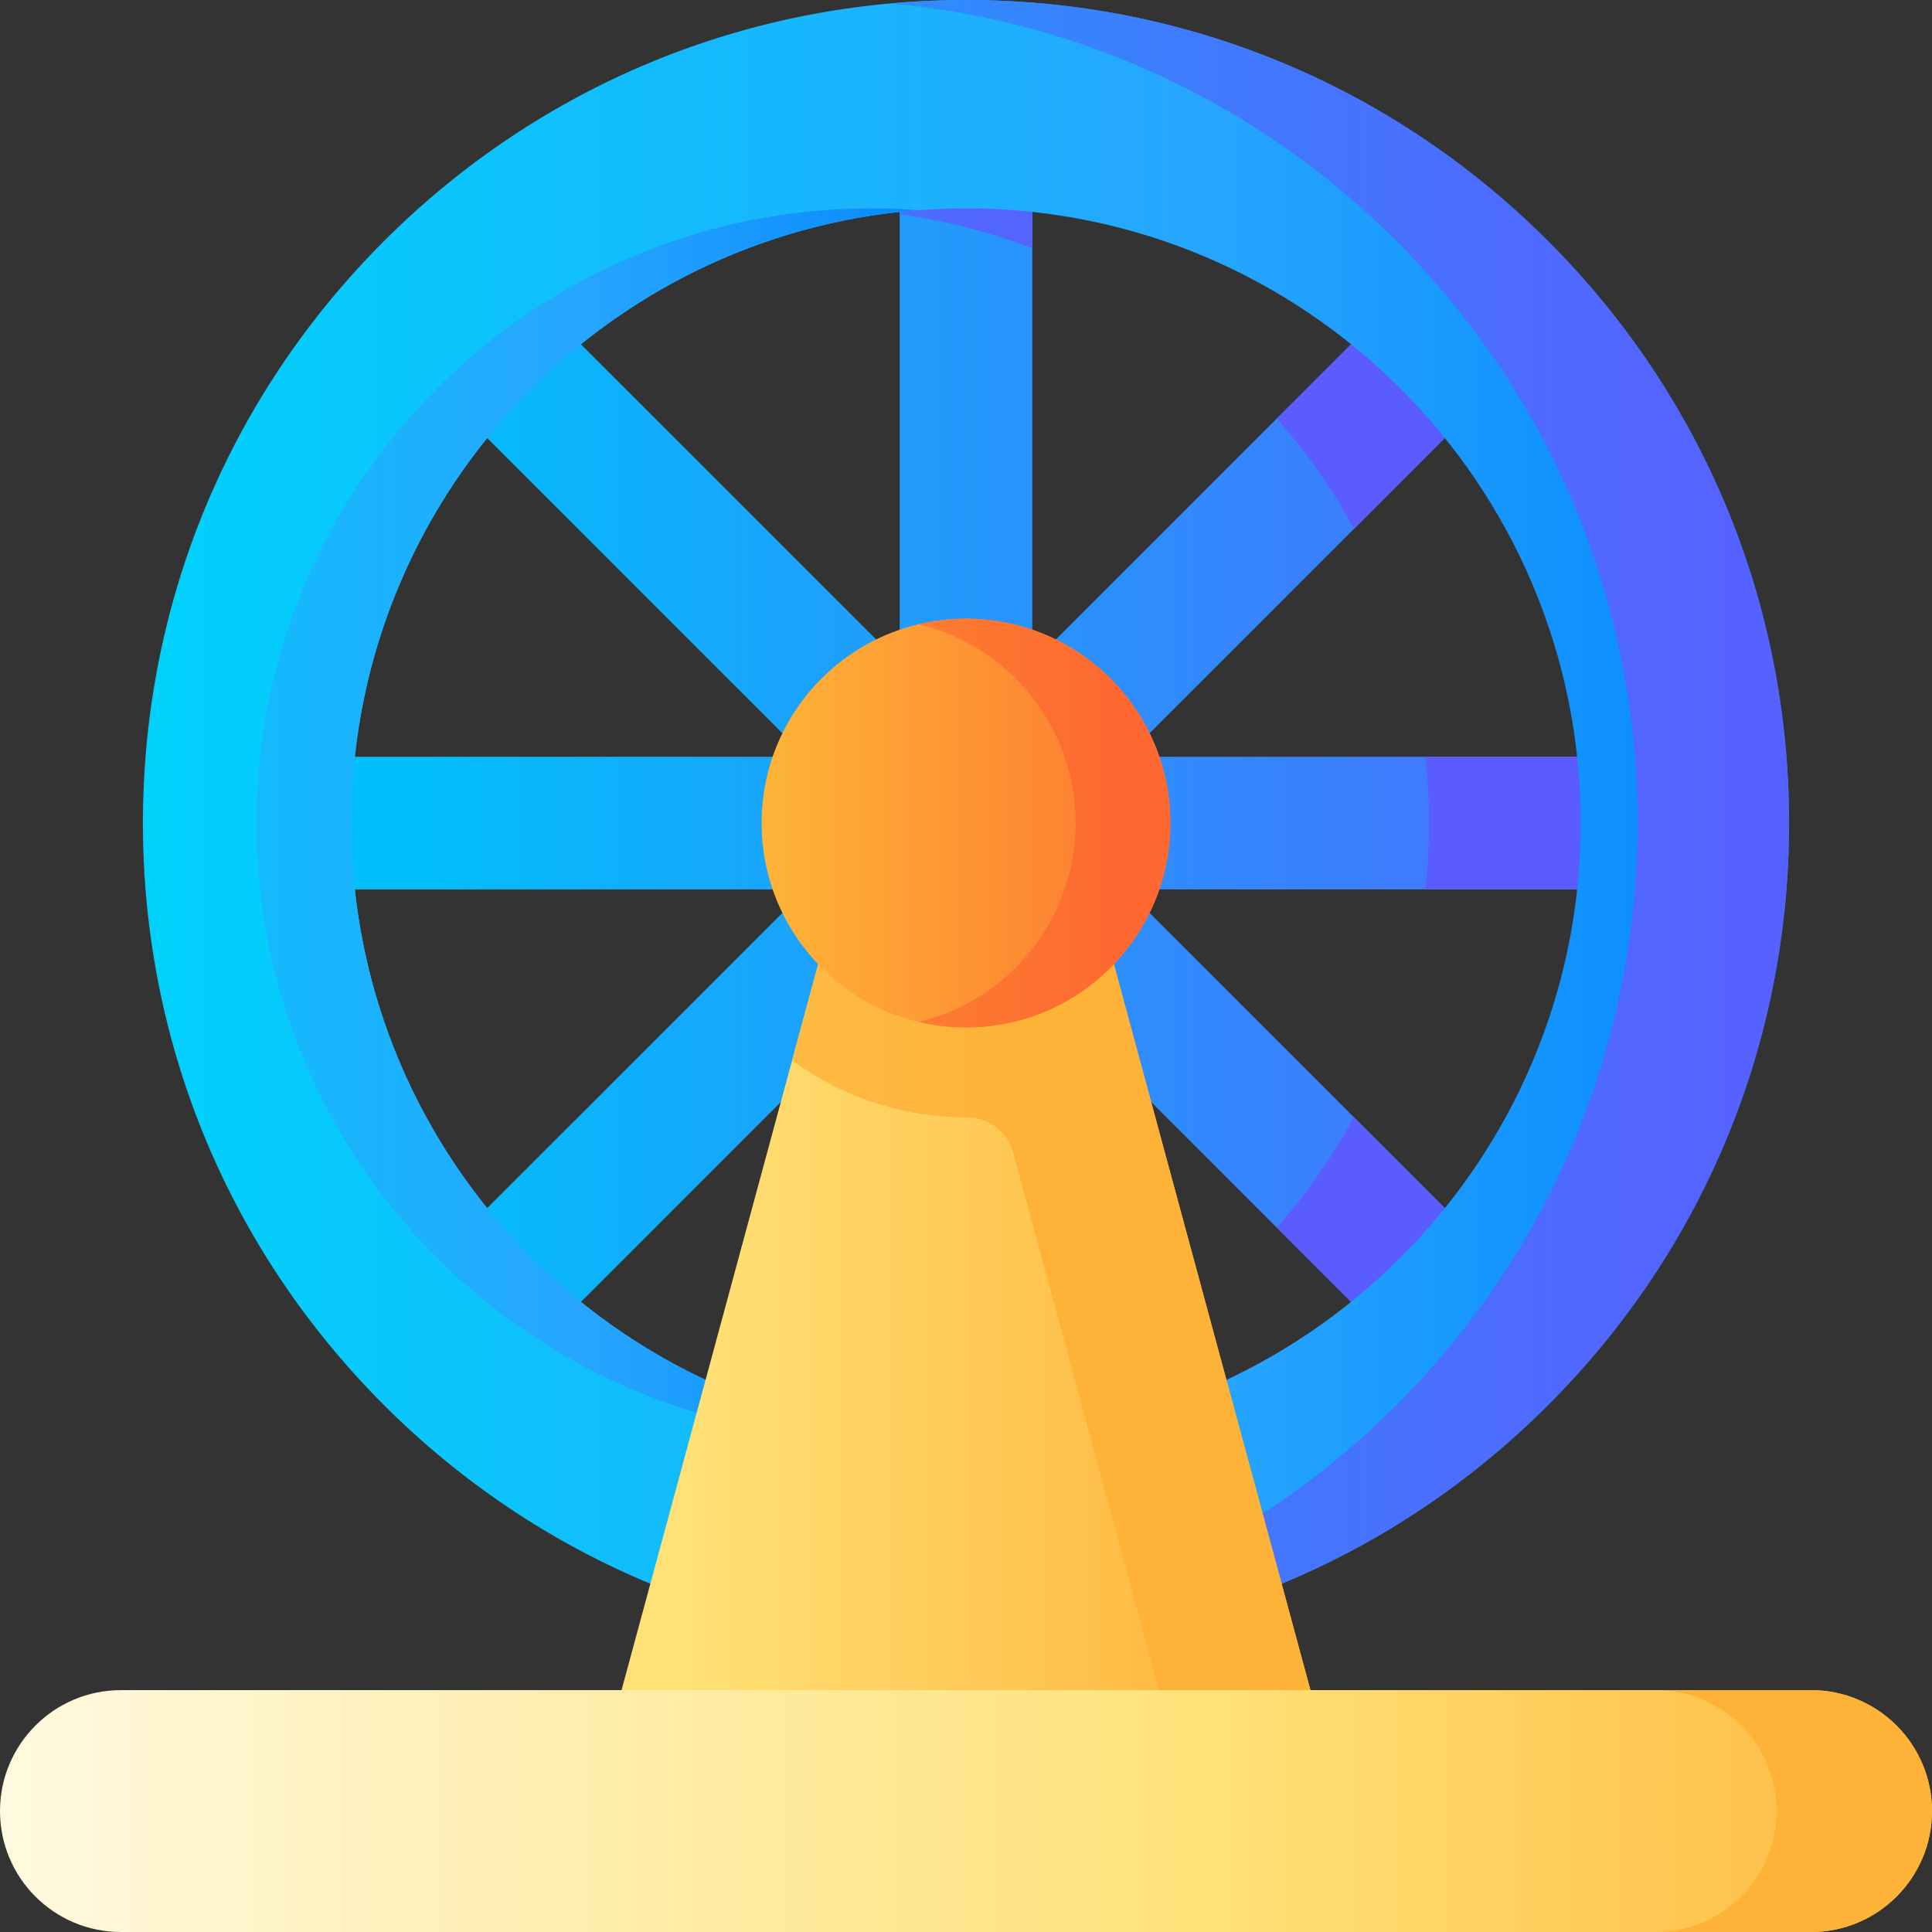 <svg id="Capa_1" enable-background="new 0 0 510 510" height="512" viewBox="0 0 510 510" width="512" xmlns="http://www.w3.org/2000/svg" xmlns:xlink="http://www.w3.org/1999/xlink"><rect x="0" y="0" width="510" height="510" fill="#333333" stroke="none"/><linearGradient id="lg1"><stop offset="0" stop-color="#01bffa"/><stop offset=".254" stop-color="#1f9efc"/><stop offset=".572" stop-color="#407afd"/><stop offset=".833" stop-color="#5464ff"/><stop offset="1" stop-color="#5b5cff"/></linearGradient><linearGradient id="SVGID_1_" gradientUnits="userSpaceOnUse" x1="110" x2="580.106" xlink:href="#lg1" y1="217.273" y2="217.273"/><linearGradient id="SVGID_2_" gradientUnits="userSpaceOnUse" x1="65.627" x2="304.346" xlink:href="#lg1" y1="42.789" y2="42.789"/><linearGradient id="SVGID_3_" gradientUnits="userSpaceOnUse" x1="65.627" x2="304.346" xlink:href="#lg1" y1="391.758" y2="391.758"/><linearGradient id="SVGID_4_" gradientUnits="userSpaceOnUse" x1="65.627" x2="304.346" xlink:href="#lg1" y1="106.545" y2="106.545"/><linearGradient id="SVGID_5_" gradientUnits="userSpaceOnUse" x1="65.627" x2="304.346" xlink:href="#lg1" y1="328.001" y2="328.001"/><linearGradient id="SVGID_6_" gradientUnits="userSpaceOnUse" x1="65.627" x2="304.346" xlink:href="#lg1" y1="217.273" y2="217.273"/><linearGradient id="lg2"><stop offset="0" stop-color="#01d0fb"/><stop offset=".608" stop-color="#26a6fe"/><stop offset="1" stop-color="#0182fc"/></linearGradient><linearGradient id="SVGID_7_" gradientUnits="userSpaceOnUse" x1="44" x2="495.008" xlink:href="#lg2" y1="217.273" y2="217.273"/><linearGradient id="SVGID_9_" gradientUnits="userSpaceOnUse" x1="53.627" x2="518.248" xlink:href="#lg1" y1="217.273" y2="217.273"/><linearGradient id="SVGID_10_" gradientUnits="userSpaceOnUse" x1="-28.869" x2="269.944" xlink:href="#lg2" y1="217.273" y2="217.273"/><linearGradient id="lg3"><stop offset="0" stop-color="#ffe177"/><stop offset="1" stop-color="#feb237"/></linearGradient><linearGradient id="SVGID_11_" gradientUnits="userSpaceOnUse" x1="181" x2="336.116" xlink:href="#lg3" y1="357.271" y2="357.271"/><linearGradient id="SVGID_12_" gradientUnits="userSpaceOnUse" x1="-50" x2="271.076" xlink:href="#lg3" y1="357.27" y2="357.27"/><linearGradient id="lg4"><stop offset="0" stop-color="#feb237"/><stop offset="1" stop-color="#fd6930"/></linearGradient><linearGradient id="SVGID_13_" gradientUnits="userSpaceOnUse" x1="205.091" x2="328.222" xlink:href="#lg4" y1="217.273" y2="217.273"/><linearGradient id="SVGID_14_" gradientUnits="userSpaceOnUse" x1="101.625" x2="293.902" xlink:href="#lg4" y1="217.273" y2="217.273"/><linearGradient id="SVGID_15_" gradientUnits="userSpaceOnUse" x1="1.602" x2="542.603" y1="478.077" y2="478.077"><stop offset="0" stop-color="#fff9df"/><stop offset=".593" stop-color="#ffe177"/><stop offset="1" stop-color="#feb237"/></linearGradient><linearGradient id="SVGID_16_" gradientUnits="userSpaceOnUse" x1="175.121" x2="379.309" xlink:href="#lg3" y1="478.077" y2="478.077"/><g><g><path d="m430.215 199.773h-132.966l94.021-94.021c8.599-8.599 10.029-21.109 3.195-27.944-6.835-6.834-19.346-5.403-27.944 3.195l-94.021 94.021v-132.966c0-12.16-7.835-22.018-17.5-22.018-9.665.001-17.5 9.859-17.5 22.018v132.966l-94.021-94.021c-8.599-8.598-21.109-10.029-27.944-3.195-3.417 3.417-4.768 8.254-4.19 13.31.578 5.057 3.085 10.334 7.385 14.634l94.021 94.021h-132.966c-12.16 0-22.018 7.835-22.018 17.5 0 4.833 2.465 9.208 6.449 12.374 3.984 3.167 9.489 5.126 15.569 5.126h132.966l-94.021 94.021c-8.599 8.599-10.029 21.109-3.195 27.944 3.417 3.417 8.254 4.768 13.31 4.19 5.057-.578 10.334-3.085 14.634-7.385l94.021-94.021v132.966c0 12.16 7.835 22.018 17.5 22.018 4.833 0 9.208-2.465 12.374-6.449 3.167-3.984 5.126-9.489 5.126-15.569v-132.966l94.021 94.021c8.599 8.599 21.109 10.029 27.944 3.195 6.834-6.835 5.403-19.346-3.195-27.944l-94.021-94.021h132.966c12.16 0 22.018-7.835 22.018-17.5s-9.858-17.5-22.018-17.5z" fill="url(#SVGID_1_)"/><g><path d="m255 20.043c-9.67 0-17.5 9.85-17.5 22.01v14.51c12.15 1.69 23.86 4.73 35 8.97v-23.48c0-12.16-7.84-22.01-17.5-22.01z" fill="url(#SVGID_2_)"/><path d="m237.5 392.493c0 12.16 7.84 22.01 17.5 22.01 4.83 0 9.21-2.46 12.37-6.45 3.17-3.98 5.13-9.48 5.13-15.56v-23.48c-11.14 4.24-22.85 7.28-35 8.97z" fill="url(#SVGID_3_)"/><path d="m381.4 115.623 9.87-9.87c8.6-8.6 10.03-21.11 3.2-27.95-6.84-6.83-19.35-5.4-27.95 3.2l-29.47 29.47c7.8 8.9 14.65 18.67 20.37 29.13z" fill="url(#SVGID_4_)"/><path d="m381.4 318.923-23.98-23.98c-5.72 10.46-12.57 20.23-20.37 29.13l19.6 19.6 9.87 9.87c8.6 8.6 21.11 10.03 27.95 3.19 6.83-6.83 5.4-19.34-3.2-27.94z" fill="url(#SVGID_5_)"/><path d="m430.22 199.773h-53.91c.62 5.75.94 11.59.94 17.5s-.32 11.75-.94 17.5h53.91c12.16 0 22.01-7.84 22.01-17.5 0-9.67-9.86-17.5-22.01-17.5z" fill="url(#SVGID_6_)"/></g><path d="m255 434.547c-58.036 0-112.598-22.601-153.636-63.638-41.037-41.038-63.638-95.6-63.638-153.636s22.601-112.599 63.638-153.636c41.038-41.036 95.6-63.637 153.636-63.637s112.598 22.601 153.636 63.638c41.037 41.037 63.638 95.6 63.638 153.636s-22.601 112.598-63.638 153.636c-41.038 41.036-95.6 63.637-153.636 63.637zm0-379.547c-89.478 0-162.273 72.796-162.273 162.273s72.795 162.274 162.273 162.274 162.273-72.796 162.273-162.273-72.795-162.274-162.273-162.274z" fill="url(#SVGID_7_)"/><path d="m255 434.547c-58.036 0-112.598-22.601-153.636-63.638-41.037-41.038-63.638-95.6-63.638-153.636s22.601-112.599 63.638-153.636c41.038-41.036 95.6-63.637 153.636-63.637s112.598 22.601 153.636 63.638c41.037 41.037 63.638 95.6 63.638 153.636s-22.601 112.598-63.638 153.636c-41.038 41.036-95.6 63.637-153.636 63.637zm0-379.547c-89.478 0-162.273 72.796-162.273 162.273s72.795 162.274 162.273 162.274 162.273-72.796 162.273-162.273-72.795-162.274-162.273-162.274z" fill="url(#SVGID_7_)"/><path d="m408.64 63.633c-41.04-41.03-95.6-63.63-153.64-63.63-6.72 0-13.4.3-20.01.91 50.49 4.57 97.34 26.44 133.63 62.72 41.03 41.04 63.63 95.6 63.63 153.64s-22.6 112.6-63.63 153.64c-36.29 36.28-83.14 58.15-133.63 62.72 6.61.61 13.29.91 20.01.91 58.04 0 112.6-22.6 153.64-63.63 41.03-41.04 63.63-95.6 63.63-153.64s-22.6-112.6-63.63-153.64z" fill="url(#SVGID_9_)"/><path d="m92.727 217.273c0-85.27 66.111-155.39 149.768-161.796-4.128-.316-8.299-.477-12.506-.477-89.478 0-162.273 72.796-162.273 162.273s72.795 162.273 162.273 162.273c4.207 0 8.378-.161 12.506-.478-83.658-6.404-149.768-76.524-149.768-161.795z" fill="url(#SVGID_10_)"/></g><path d="m353.63 474.582h-197.26l63.55-234.622h70.16z" fill="url(#SVGID_11_)"/><path d="m353.63 474.58h-40.02l-46.121-170.284c-1.511-5.581-6.608-9.363-12.39-9.356-.033 0-.066 0-.1 0-17.17 0-33.04-5.57-45.9-15.02l10.82-39.96h70.16l10.82 39.96z" fill="url(#SVGID_12_)"/><circle cx="255" cy="217.273" fill="url(#SVGID_13_)" r="53.95"/><path d="m255 163.324c-4.307 0-8.49.52-12.505 1.473 23.763 5.643 41.444 26.988 41.444 52.477s-17.682 46.834-41.444 52.477c4.015.953 8.199 1.473 12.505 1.473 29.796 0 53.95-24.154 53.95-53.95s-24.154-53.95-53.95-53.95z" fill="url(#SVGID_14_)"/><g><path d="m478.077 510h-446.154c-17.631 0-31.923-14.292-31.923-31.923 0-17.63 14.292-31.923 31.923-31.923h446.154c17.63 0 31.923 14.292 31.923 31.923 0 17.631-14.292 31.923-31.923 31.923z" fill="url(#SVGID_15_)"/><path d="m478.077 446.155h-41.025c17.63 0 31.923 14.292 31.923 31.923 0 17.63-14.292 31.923-31.923 31.923h41.025c17.63 0 31.923-14.292 31.923-31.923 0-17.631-14.292-31.923-31.923-31.923z" fill="url(#SVGID_16_)"/></g></g></svg>